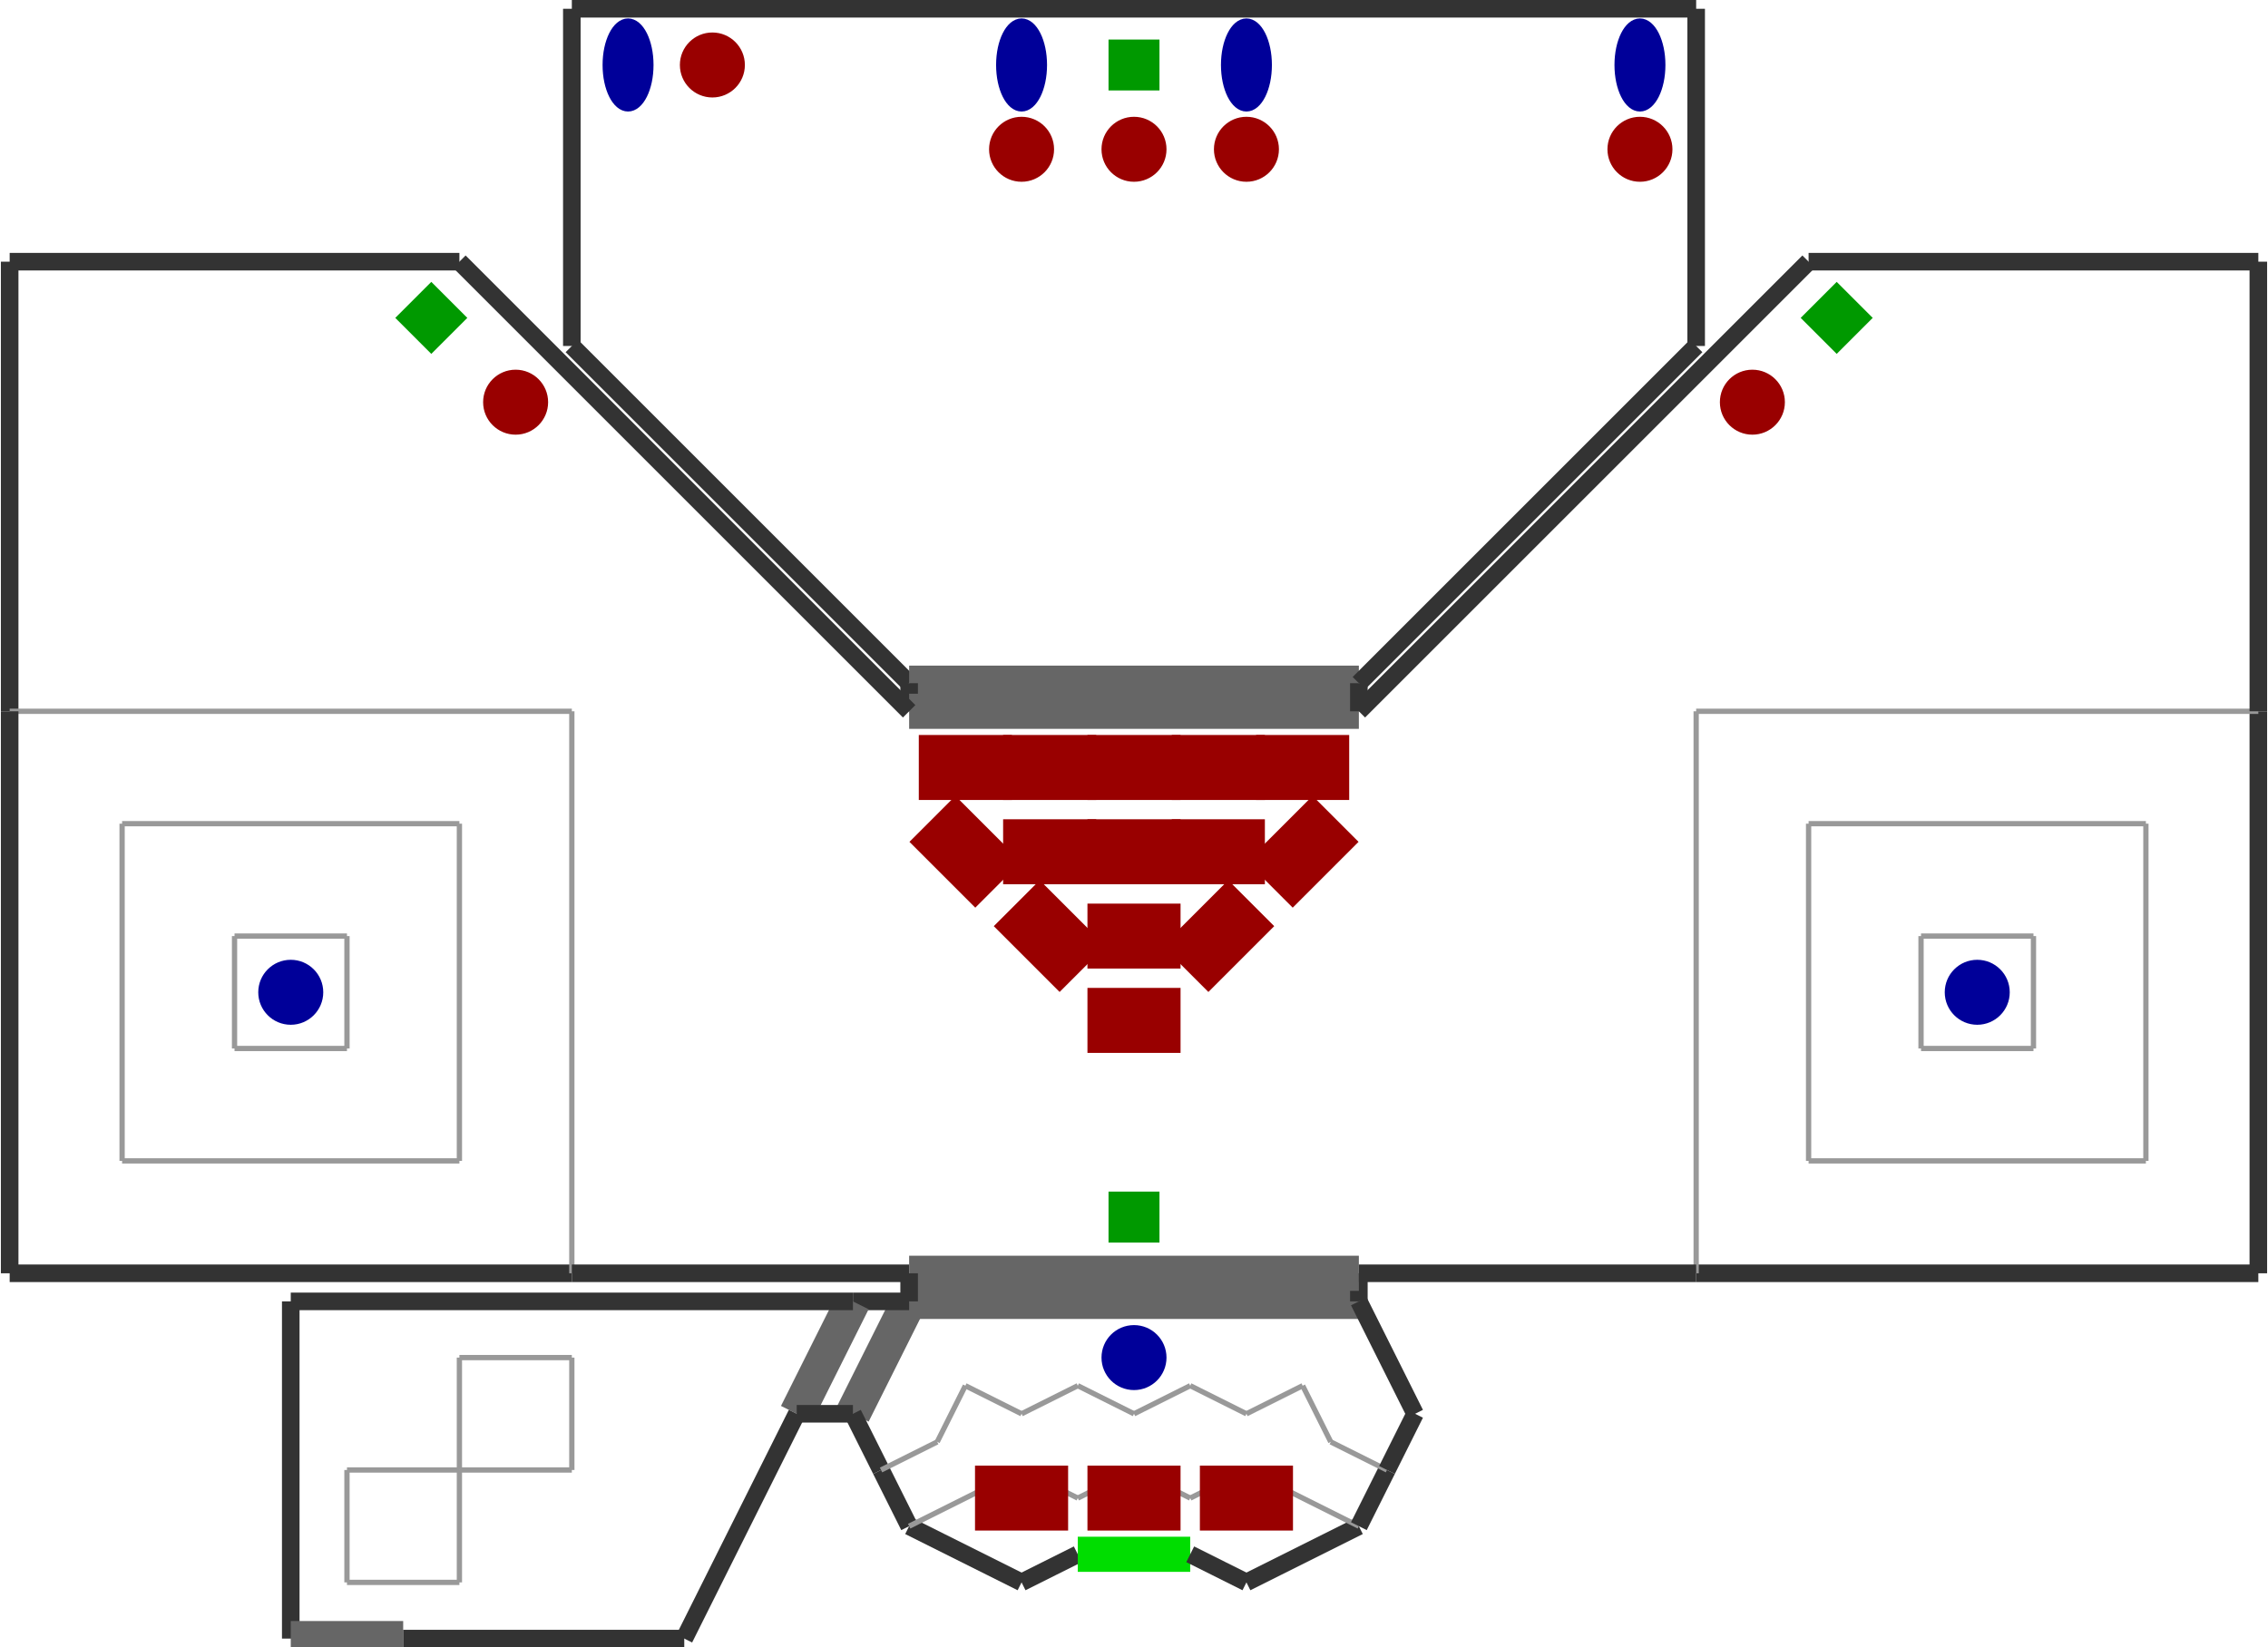 <?xml version="1.0" encoding="utf-8" ?>
<svg baseProfile="tiny" height="744" version="1.2" viewBox="0 0 1290 938" width="1024" xmlns="http://www.w3.org/2000/svg" xmlns:ev="http://www.w3.org/2001/xml-events" xmlns:xlink="http://www.w3.org/1999/xlink"><defs /><line stroke="#333" stroke-width="10" x1="325.0" x2="325.0" y1="5.0" y2="197.0" /><line stroke="#333" stroke-width="10" x1="325.0" x2="517.0" y1="197.0" y2="389.0" /><line stroke="#666" stroke-width="20" x1="517.0" x2="773.0" y1="389.0" y2="389.0" /><line stroke="#333" stroke-width="10" x1="773.0" x2="965.0" y1="389.0" y2="197.0" /><line stroke="#333" stroke-width="10" x1="965.0" x2="965.0" y1="197.0" y2="5.0" /><line stroke="#333" stroke-width="10" x1="965.0" x2="325.0" y1="5.0" y2="5.0" /><line stroke="#333" stroke-width="10" x1="517.0" x2="517.0" y1="389.0" y2="405.0" /><line stroke="#666" stroke-width="20" x1="773.0" x2="517.0" y1="405.0" y2="405.0" /><line stroke="#333" stroke-width="10" x1="773.0" x2="773.0" y1="405.0" y2="389.0" /><line stroke="#333" stroke-width="10" x1="517.0" x2="261.0" y1="405.0" y2="149.0" /><line stroke="#333" stroke-width="10" x1="261.0" x2="5.0" y1="149.0" y2="149.0" /><line stroke="#333" stroke-width="10" x1="5.0" x2="5.0" y1="149.0" y2="405.0" /><line stroke="#333" stroke-width="10" x1="1285.0" x2="1029.0" y1="149.0" y2="149.0" /><line stroke="#333" stroke-width="10" x1="1029.0" x2="773.0" y1="149.0" y2="405.0" /><line stroke="#999" stroke-width="3" x1="69.0" x2="261.0" y1="661.0" y2="661.0" /><line stroke="#999" stroke-width="3" x1="261.0" x2="261.0" y1="661.0" y2="469.0" /><line stroke="#999" stroke-width="3" x1="261.0" x2="69.0" y1="469.0" y2="469.0" /><line stroke="#999" stroke-width="3" x1="69.0" x2="69.0" y1="469.0" y2="661.0" /><line stroke="#999" stroke-width="3" x1="133.0" x2="197.0" y1="597.0" y2="597.0" /><line stroke="#999" stroke-width="3" x1="197.0" x2="197.0" y1="597.0" y2="533.0" /><line stroke="#999" stroke-width="3" x1="197.0" x2="133.0" y1="533.0" y2="533.0" /><line stroke="#999" stroke-width="3" x1="133.0" x2="133.0" y1="533.0" y2="597.0" /><line stroke="#999" stroke-width="3" x1="1029.0" x2="1221.0" y1="661.0" y2="661.0" /><line stroke="#999" stroke-width="3" x1="1221.0" x2="1221.0" y1="661.0" y2="469.0" /><line stroke="#999" stroke-width="3" x1="1221.0" x2="1029.0" y1="469.0" y2="469.0" /><line stroke="#999" stroke-width="3" x1="1029.0" x2="1029.0" y1="469.0" y2="661.0" /><line stroke="#999" stroke-width="3" x1="1093.0" x2="1157.0" y1="597.0" y2="597.0" /><line stroke="#999" stroke-width="3" x1="1157.0" x2="1157.0" y1="597.0" y2="533.0" /><line stroke="#999" stroke-width="3" x1="1157.0" x2="1093.0" y1="533.0" y2="533.0" /><line stroke="#999" stroke-width="3" x1="1093.0" x2="1093.0" y1="533.0" y2="597.0" /><line stroke="#999" stroke-width="3" x1="325.0" x2="5.0" y1="405.0" y2="405.0" /><line stroke="#333" stroke-width="10" x1="5.0" x2="5.0" y1="405.0" y2="725.0" /><line stroke="#333" stroke-width="10" x1="5.0" x2="325.0" y1="725.0" y2="725.0" /><line stroke="#999" stroke-width="3" x1="325.0" x2="325.0" y1="725.0" y2="405.0" /><line stroke="#333" stroke-width="10" x1="325.0" x2="517.0" y1="725.0" y2="725.0" /><line stroke="#333" stroke-width="10" x1="965.0" x2="1285.0" y1="725.0" y2="725.0" /><line stroke="#333" stroke-width="10" x1="1285.0" x2="1285.0" y1="725.0" y2="405.0" /><line stroke="#999" stroke-width="3" x1="1285.0" x2="965.0" y1="405.0" y2="405.0" /><line stroke="#999" stroke-width="3" x1="965.0" x2="965.0" y1="405.0" y2="725.0" /><line stroke="#333" stroke-width="10" x1="1285.0" x2="1285.0" y1="405.0" y2="149.0" /><line stroke="#666" stroke-width="20" x1="773.0" x2="517.0" y1="741.0" y2="741.0" /><line stroke="#333" stroke-width="10" x1="773.0" x2="773.0" y1="741.0" y2="725.0" /><line stroke="#666" stroke-width="20" x1="517.0" x2="773.0" y1="725.0" y2="725.0" /><line stroke="#333" stroke-width="10" x1="517.0" x2="517.0" y1="725.0" y2="741.0" /><line stroke="#333" stroke-width="10" x1="773.0" x2="965.0" y1="725.0" y2="725.0" /><line stroke="#666" stroke-width="20" x1="517.0" x2="485.0" y1="741.0" y2="805.0" /><line stroke="#333" stroke-width="10" x1="485.0" x2="501.0" y1="805.0" y2="837.0" /><line stroke="#333" stroke-width="10" x1="517.0" x2="581.0" y1="869.0" y2="901.0" /><line stroke="#333" stroke-width="10" x1="581.0" x2="613.0" y1="901.0" y2="885.0" /><line stroke="#0d0" stroke-width="20" x1="613.0" x2="677.0" y1="885.0" y2="885.0" /><line stroke="#333" stroke-width="10" x1="677.0" x2="709.0" y1="885.0" y2="901.0" /><line stroke="#333" stroke-width="10" x1="709.0" x2="773.0" y1="901.0" y2="869.0" /><line stroke="#333" stroke-width="10" x1="805.0" x2="773.0" y1="805.0" y2="741.0" /><line stroke="#333" stroke-width="10" x1="501.0" x2="517.0" y1="837.0" y2="869.0" /><line stroke="#999" stroke-width="3" x1="581.0" x2="517.0" y1="837.0" y2="869.0" /><line stroke="#999" stroke-width="3" x1="613.0" x2="581.0" y1="853.0" y2="837.0" /><line stroke="#999" stroke-width="3" x1="645.0" x2="613.0" y1="837.0" y2="853.0" /><line stroke="#999" stroke-width="3" x1="677.0" x2="645.0" y1="853.0" y2="837.0" /><line stroke="#999" stroke-width="3" x1="709.0" x2="677.0" y1="837.0" y2="853.0" /><line stroke="#999" stroke-width="3" x1="773.0" x2="709.0" y1="869.0" y2="837.0" /><line stroke="#333" stroke-width="10" x1="773.0" x2="789.0" y1="869.0" y2="837.0" /><line stroke="#999" stroke-width="3" x1="757.0" x2="789.0" y1="821.0" y2="837.0" /><line stroke="#999" stroke-width="3" x1="741.0" x2="757.0" y1="789.0" y2="821.0" /><line stroke="#999" stroke-width="3" x1="709.0" x2="741.0" y1="805.0" y2="789.0" /><line stroke="#999" stroke-width="3" x1="677.0" x2="709.0" y1="789.0" y2="805.0" /><line stroke="#999" stroke-width="3" x1="645.0" x2="677.0" y1="805.0" y2="789.0" /><line stroke="#999" stroke-width="3" x1="613.0" x2="645.0" y1="789.0" y2="805.0" /><line stroke="#999" stroke-width="3" x1="581.0" x2="613.0" y1="805.0" y2="789.0" /><line stroke="#999" stroke-width="3" x1="549.0" x2="581.0" y1="789.0" y2="805.0" /><line stroke="#999" stroke-width="3" x1="533.0" x2="549.0" y1="821.0" y2="789.0" /><line stroke="#999" stroke-width="3" x1="501.0" x2="533.0" y1="837.0" y2="821.0" /><line stroke="#333" stroke-width="10" x1="789.0" x2="805.0" y1="837.0" y2="805.0" /><line stroke="#333" stroke-width="10" x1="517.0" x2="485.0" y1="741.0" y2="741.0" /><line stroke="#666" stroke-width="20" x1="453.0" x2="485.0" y1="805.0" y2="741.0" /><line stroke="#333" stroke-width="10" x1="453.0" x2="485.0" y1="805.0" y2="805.0" /><line stroke="#333" stroke-width="10" x1="485.0" x2="165.0" y1="741.0" y2="741.0" /><line stroke="#333" stroke-width="10" x1="165.0" x2="165.0" y1="741.0" y2="933.0" /><line stroke="#666" stroke-width="20" x1="165.0" x2="229.0" y1="933.0" y2="933.0" /><line stroke="#333" stroke-width="10" x1="389.0" x2="453.0" y1="933.0" y2="805.0" /><line stroke="#999" stroke-width="3" x1="197.0" x2="261.0" y1="901.0" y2="901.0" /><line stroke="#999" stroke-width="3" x1="261.0" x2="261.0" y1="901.0" y2="837.0" /><line stroke="#999" stroke-width="3" x1="261.0" x2="197.0" y1="837.0" y2="837.0" /><line stroke="#999" stroke-width="3" x1="197.0" x2="197.0" y1="837.0" y2="901.0" /><line stroke="#999" stroke-width="3" x1="261.0" x2="325.0" y1="837.0" y2="837.0" /><line stroke="#999" stroke-width="3" x1="325.0" x2="325.0" y1="837.0" y2="773.0" /><line stroke="#999" stroke-width="3" x1="325.0" x2="261.0" y1="773.0" y2="773.0" /><line stroke="#999" stroke-width="3" x1="261.0" x2="261.0" y1="773.0" y2="837.0" /><line stroke="#333" stroke-width="10" x1="229.0" x2="389.0" y1="933.0" y2="933.0" /><ellipse cx="357.0" cy="37.0" fill="#009" rx="12" ry="24" stroke="#009" stroke-width="5" /><ellipse cx="933.0" cy="37.0" fill="#009" rx="12" ry="24" stroke="#009" stroke-width="5" /><ellipse cx="581.0" cy="37.0" fill="#009" rx="12" ry="24" stroke="#009" stroke-width="5" /><ellipse cx="709.0" cy="37.0" fill="#009" rx="12" ry="24" stroke="#009" stroke-width="5" /><rect fill="#090" height="24" stroke="#090" stroke-width="5" transform="rotate(90,645.0,37.0)" width="24" x="633.0" y="25.0" /><rect fill="#090" height="24" stroke="#090" stroke-width="5" transform="rotate(45,245.0,181.0)" width="24" x="233.0" y="169.0" /><rect fill="#090" height="24" stroke="#090" stroke-width="5" transform="rotate(135,1045.0,181.0)" width="24" x="1033.0" y="169.0" /><rect fill="#900" height="48" stroke="#900" stroke-width="5" transform="rotate(90,645.0,437.0)" width="32" x="629.0" y="413.0" /><rect fill="#900" height="48" stroke="#900" stroke-width="5" transform="rotate(90,549.0,437.0)" width="32" x="533.0" y="413.0" /><rect fill="#900" height="48" stroke="#900" stroke-width="5" transform="rotate(90,741.0,437.0)" width="32" x="725.0" y="413.0" /><rect fill="#900" height="48" stroke="#900" stroke-width="5" transform="rotate(90,597.0,437.0)" width="32" x="581.0" y="413.0" /><rect fill="#900" height="48" stroke="#900" stroke-width="5" transform="rotate(90,693.0,437.0)" width="32" x="677.0" y="413.0" /><rect fill="#900" height="48" stroke="#900" stroke-width="5" transform="rotate(90,597.0,485.0)" width="32" x="581.0" y="461.0" /><rect fill="#900" height="48" stroke="#900" stroke-width="5" transform="rotate(90,645.0,485.0)" width="32" x="629.0" y="461.0" /><rect fill="#900" height="48" stroke="#900" stroke-width="5" transform="rotate(90,693.0,485.0)" width="32" x="677.0" y="461.0" /><rect fill="#900" height="48" stroke="#900" stroke-width="5" transform="rotate(90,645.0,533.0)" width="32" x="629.0" y="509.0" /><rect fill="#900" height="48" stroke="#900" stroke-width="5" transform="rotate(135,549.0,485.0)" width="32" x="533.0" y="461.0" /><rect fill="#900" height="48" stroke="#900" stroke-width="5" transform="rotate(135,597.0,533.0)" width="32" x="581.0" y="509.0" /><rect fill="#900" height="48" stroke="#900" stroke-width="5" transform="rotate(45,693.0,533.0)" width="32" x="677.0" y="509.0" /><rect fill="#900" height="48" stroke="#900" stroke-width="5" transform="rotate(45,741.0,485.0)" width="32" x="725.0" y="461.0" /><rect fill="#900" height="48" stroke="#900" stroke-width="5" transform="rotate(90,645.0,581.0)" width="32" x="629.0" y="557.0" /><circle cx="405.0" cy="37.0" fill="#900" r="16" stroke="#900" stroke-width="5" /><circle cx="581.0" cy="85.0" fill="#900" r="16" stroke="#900" stroke-width="5" /><circle cx="709.0" cy="85.0" fill="#900" r="16" stroke="#900" stroke-width="5" /><circle cx="933.0" cy="85.0" fill="#900" r="16" stroke="#900" stroke-width="5" /><circle cx="645.0" cy="85.0" fill="#900" r="16" stroke="#900" stroke-width="5" /><circle cx="293.0" cy="229.0" fill="#900" r="16" stroke="#900" stroke-width="5" /><circle cx="997.0" cy="229.0" fill="#900" r="16" stroke="#900" stroke-width="5" /><circle cx="165.0" cy="565.0" fill="#009" r="16" stroke="#009" stroke-width="5" /><circle cx="1125.0" cy="565.0" fill="#009" r="16" stroke="#009" stroke-width="5" /><rect fill="#900" height="48" stroke="#900" stroke-width="5" transform="rotate(270,581.0,853.0)" width="32" x="565.0" y="829.0" /><rect fill="#900" height="48" stroke="#900" stroke-width="5" transform="rotate(270,709.0,853.0)" width="32" x="693.0" y="829.0" /><rect fill="#900" height="48" stroke="#900" stroke-width="5" transform="rotate(270,645.0,853.0)" width="32" x="629.0" y="829.0" /><circle cx="645.0" cy="773.0" fill="#009" r="16" stroke="#009" stroke-width="5" /><rect fill="#090" height="24" stroke="#090" stroke-width="5" transform="rotate(270,645.0,693.0)" width="24" x="633.0" y="681.0" /></svg>
